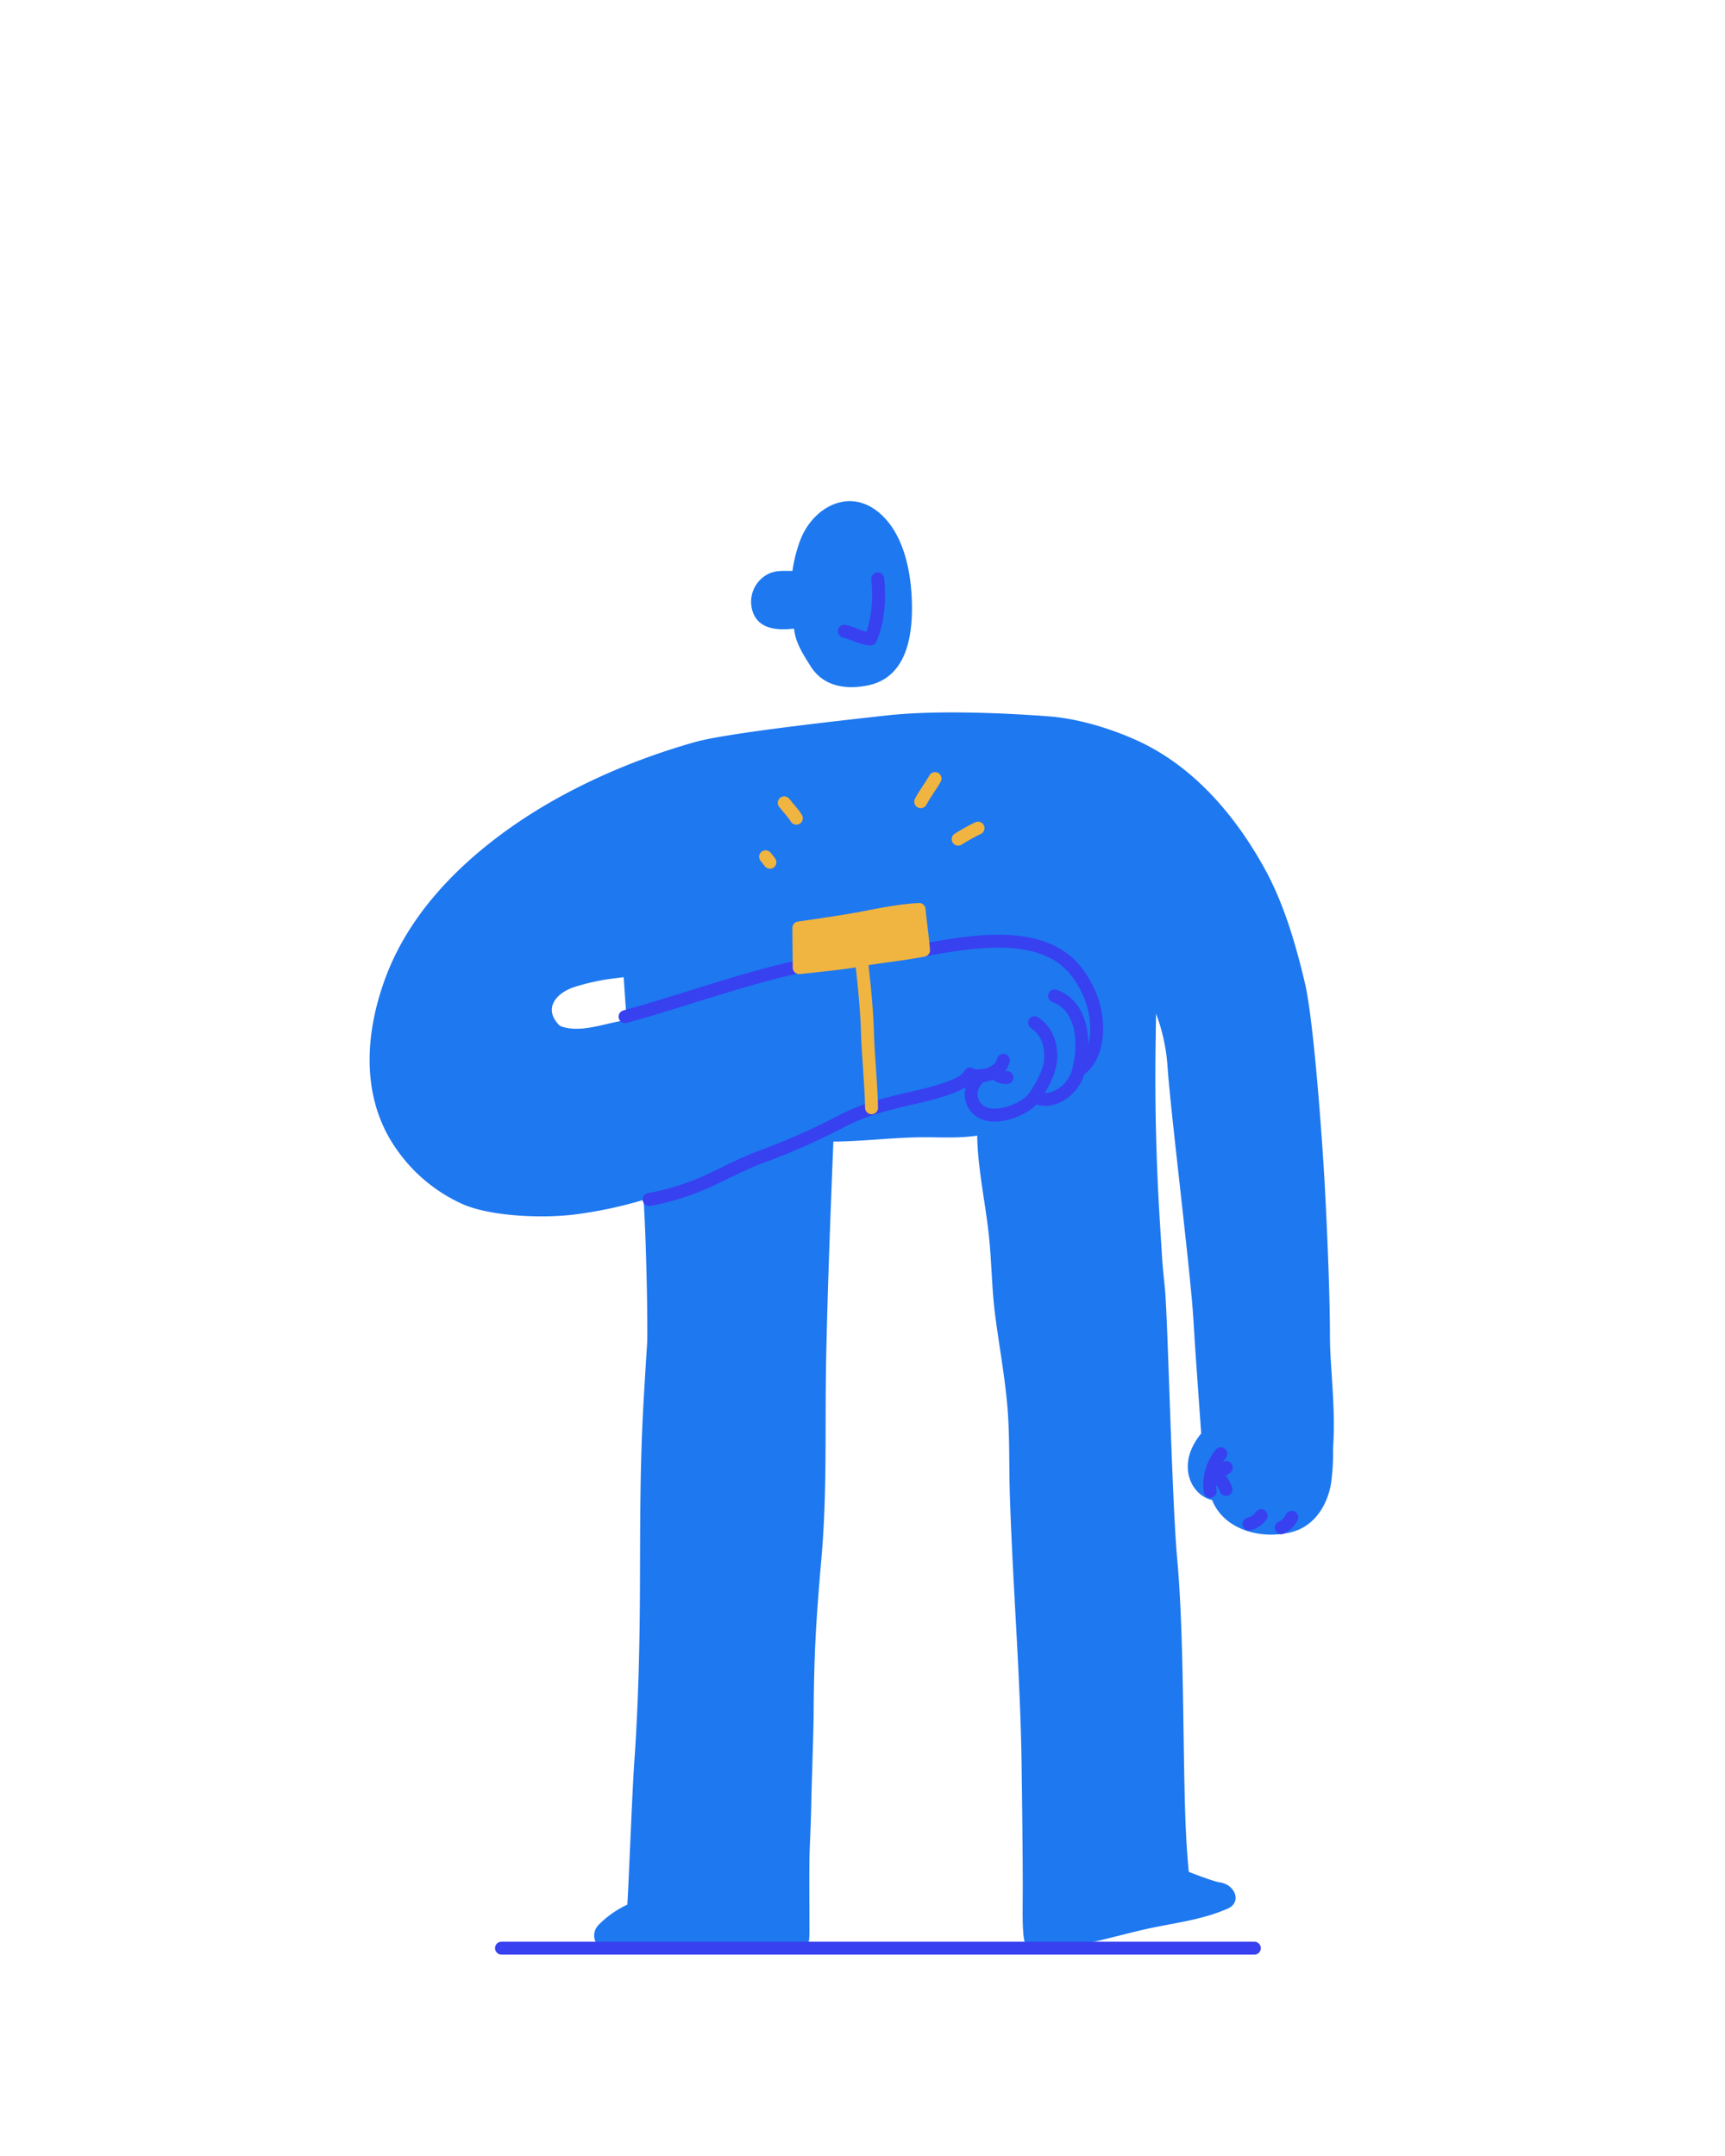 <svg xmlns="http://www.w3.org/2000/svg" viewBox="0 0 800 1000"><title>jake-watch</title><g id="jake"><g id="watch"><g id="body"><path d="M368.25,291.57c.61,6.05,3.57,11,7.86,17.71S388.54,320.53,402,318c17.06-3.16,20.84-20.13,20.94-35.15.1-15.23-3-35-15.53-45.29-13.85-11.39-30.25-2.21-36.12,12.59a66.31,66.31,0,0,0-3.78,14.66c-3.53,0-7.25-.29-10.61,1.11a14.5,14.5,0,0,0-8,17.23C351.45,291.73,360,292.5,368.25,291.57Z" style="fill:#1e78f0"/><path d="M616.78,619.55c0-19.71-1.39-51.54-2.48-71.21-1.07-19.24-5-74.78-9.11-92.32-4.24-17.95-9.77-37-18.71-53.17-13.81-25-33.44-48-60-59.78-12.12-5.37-26.6-9.79-40.22-10.82s-49.45-3.29-75.37-.37c-12,1.36-72.45,7.78-88.44,12.27-30.72,8.65-62.1,22.57-88,41.35-23.71,17.2-44.82,39.42-55.36,67.17-9.87,26-12,56,4.37,79.73a74.49,74.49,0,0,0,31.17,26.14c12,5.27,35,6.79,51.53,4.81a198,198,0,0,0,32.32-6.83c1.18,18.86,1.88,50.32,1.7,65.59-.66,10.4-1.33,20.8-1.89,31.21-1.5,27.48-1.38,54.88-1.49,82.39-.11,27.33-.74,54.67-2.66,81.94-.93,13.3-2.61,56.74-3.2,65.75A46.4,46.4,0,0,0,277.42,893c-3.69,4.16-1.71,10.61,4.12,11.13,29,2.56,79.64,1.25,86.75,1.25s7.07-4.89,7.11-9.61c0-.35,0-.82,0-1.38l0,.07,0-.14v0c0-6.94-.18-28.28.09-35.72s.63-15,.76-22.47c.14-8.23,1-31.74,1.08-40,.19-30.13,1.13-44.6,3.71-74.51,2.62-30.46,1.47-61.12,2.11-91.68.7-33.49,2-67,3.34-100.45,14.78-.1,29.57-2.18,44.38-2,7.05.06,14.92.39,22.32-.77.24,15,3.6,30.11,5.29,45.14,1.45,12.85,1.41,25.78,3.1,38.64,1.78,13.56,4.26,27.05,5.51,40.68s.81,27.53,1.22,41.27c.42,14,1.11,28,1.85,42,1.49,28,3.23,56,3.63,84.07.22,15.41.53,41.36.53,56.57s-.82,29.61,3.89,29.75c15.23.46,39.3-7.05,54.16-10.28,12.42-2.7,25.26-4.1,37-9.31,6.81-3,3.29-11.3-3.75-12.17-2.57-.31-14.28-4.79-14.31-4.9-1-10.76-1.63-19.67-2.12-46.36-.53-28.62-.63-70-3.22-98.48S541.64,610.82,540.18,597c-.41-3.88-.77-7.76-1.11-11.65-.69-11-1.39-21.78-1.9-31.79Q535.33,516.81,536,480c0-3.27.1-6.53.16-9.8a85.89,85.89,0,0,1,5.26,23.91c1.47,22,10.83,96.38,12.09,118.61.82,14.35,2.51,36.83,3.56,52.14-3.95,4.91-6.74,10.61-6.12,17.21s5.05,12.28,11.18,13.68a23.05,23.05,0,0,0,5.64,8.26c8.07,7.52,20.65,9.25,31.08,6.65,11-2.74,17.18-13.08,18.6-23.75a103.87,103.87,0,0,0,.76-14.91C619.56,652.61,616.78,634.34,616.78,619.55ZM261.28,476.4a8.83,8.83,0,0,1-1.8-.75c-7.56-7.56-2-14.88,6.75-17.8A103.28,103.28,0,0,1,279,454.67c3.16-.64,10.25-1.4,10.25-1.4s.56,9.07,1.38,19.64c-1.5.34-3,.67-4.49,1C278.24,475.51,269.22,478.61,261.28,476.4Z" style="fill:#1e78f0"/></g><g id="body-lines"><path d="M451.69,498.83c6.07.85,12.49-1.87,13.63-7.06" style="fill:none;stroke:#3741f0;stroke-linecap:round;stroke-linejoin:round;stroke-width:6px"/><path d="M479.81,474.36c5.44,3.71,7.51,9.07,7.5,15.9,0,5.3-2.89,11.62-7.5,18.43" style="fill:none;stroke:#3741f0;stroke-linecap:round;stroke-linejoin:round;stroke-width:6px"/><path d="M489.08,461.91c12.66,4.55,14.6,20.93,11.19,34.45" style="fill:none;stroke:#3741f0;stroke-linecap:round;stroke-linejoin:round;stroke-width:6px"/><path d="M460.92,497.19a7.4,7.4,0,0,0,6.07,2.58" style="fill:none;stroke:#3741f0;stroke-linecap:round;stroke-linejoin:round;stroke-width:6px"/><path d="M289.88,471.55c26.41-7.2,54.08-17.46,80.6-23.19" style="fill:none;stroke:#3741f0;stroke-linecap:round;stroke-linejoin:round;stroke-width:6px"/><path d="M427.79,440.73c21.31-3.79,55.63-10.61,71.48,10,6.4,8.35,10.21,19.08,9.19,29.66-.7,7.15-3.49,13.27-8.19,15.92-2.18,9.89-13.2,16.59-20.46,12.33-4.34,6.22-16.68,10.26-23,7.9-8.24-3.09-8.35-13.46-1.45-17.68" style="fill:none;stroke:#3741f0;stroke-linecap:round;stroke-linejoin:round;stroke-width:6px"/><path d="M449.87,498.18c-3,6.5-24.11,10.4-31.69,12.23-10.27,2.47-18.39,4.75-27.62,9.51a309.21,309.21,0,0,1-36.76,16.34c-10.13,3.66-19,8.81-28.78,13a114,114,0,0,1-24,7.09" style="fill:none;stroke:#3741f0;stroke-linecap:round;stroke-linejoin:round;stroke-width:6px"/><line x1="232.58" y1="903.6" x2="581.72" y2="903.6" style="fill:none;stroke:#3741f0;stroke-linecap:round;stroke-linejoin:round;stroke-width:6px"/><path d="M561.26,691.7a22.68,22.68,0,0,1,4.91-17.43" style="fill:none;stroke:#3741f0;stroke-linecap:round;stroke-linejoin:round;stroke-width:6px"/><path d="M568.58,690.85a17.2,17.2,0,0,0-6.18-8.09" style="fill:none;stroke:#3741f0;stroke-linecap:round;stroke-linejoin:round;stroke-width:6px"/><path d="M563.3,682.65a8.22,8.22,0,0,0,5.42-2" style="fill:none;stroke:#3741f0;stroke-linecap:round;stroke-linejoin:round;stroke-width:6px"/><path d="M579.28,706.88a9.93,9.93,0,0,0,5.6-3.87" style="fill:none;stroke:#3741f0;stroke-linecap:round;stroke-linejoin:round;stroke-width:6px"/><path d="M594.2,708.58a10,10,0,0,0,4.85-4.79" style="fill:none;stroke:#3741f0;stroke-linecap:round;stroke-linejoin:round;stroke-width:6px"/><path d="M407.07,268.45c1,9.24.24,19.54-3.34,27.92-3.54-.05-8.68-2.85-12.14-3.6" style="fill:none;stroke:#3741f0;stroke-linecap:round;stroke-linejoin:round;stroke-width:6px"/></g><g id="object-lines"><path d="M399.53,445.59s2.47,20.13,2.77,33.21c.24,9.93,1.81,25.64,1.9,35" style="fill:none;stroke:#f0b441;stroke-linecap:round;stroke-linejoin:round;stroke-width:6px"/><path d="M357.06,399.94c-.61-.83-1.33-1.74-2-2.55" style="fill:none;stroke:#f0b441;stroke-linecap:round;stroke-linejoin:round;stroke-width:6px"/><path d="M369.32,379.51c-1.34-2.28-3.82-4.8-5.62-7.14" style="fill:none;stroke:#f0b441;stroke-linecap:round;stroke-linejoin:round;stroke-width:6px"/><path d="M427,371.85c1.91-3.7,4.56-7.06,6.64-10.72" style="fill:none;stroke:#f0b441;stroke-linecap:round;stroke-linejoin:round;stroke-width:6px"/><path d="M444.38,389.22a94.23,94.23,0,0,1,9.19-5.11" style="fill:none;stroke:#f0b441;stroke-linecap:round;stroke-linejoin:round;stroke-width:6px"/></g><path id="object" d="M430.17,430c-.35-2.95-.69-5.73-.93-8.43a3,3,0,0,0-3.14-2.73c-8.08.4-16.77,2.06-25.16,3.67l-3.12.6c-8.49,1.61-27.57,4.3-27.76,4.33a3,3,0,0,0-2.58,3l.15,18.35a3,3,0,0,0,3,3l.31,0c.85-.08,20.93-2.14,26.38-3.17s10.51-1.72,15.44-2.41c5.14-.71,10.45-1.45,16.11-2.53a3,3,0,0,0,2.43-3.19C431,436.87,430.59,433.36,430.17,430Z" style="fill:#f0b441"/></g></g></svg>